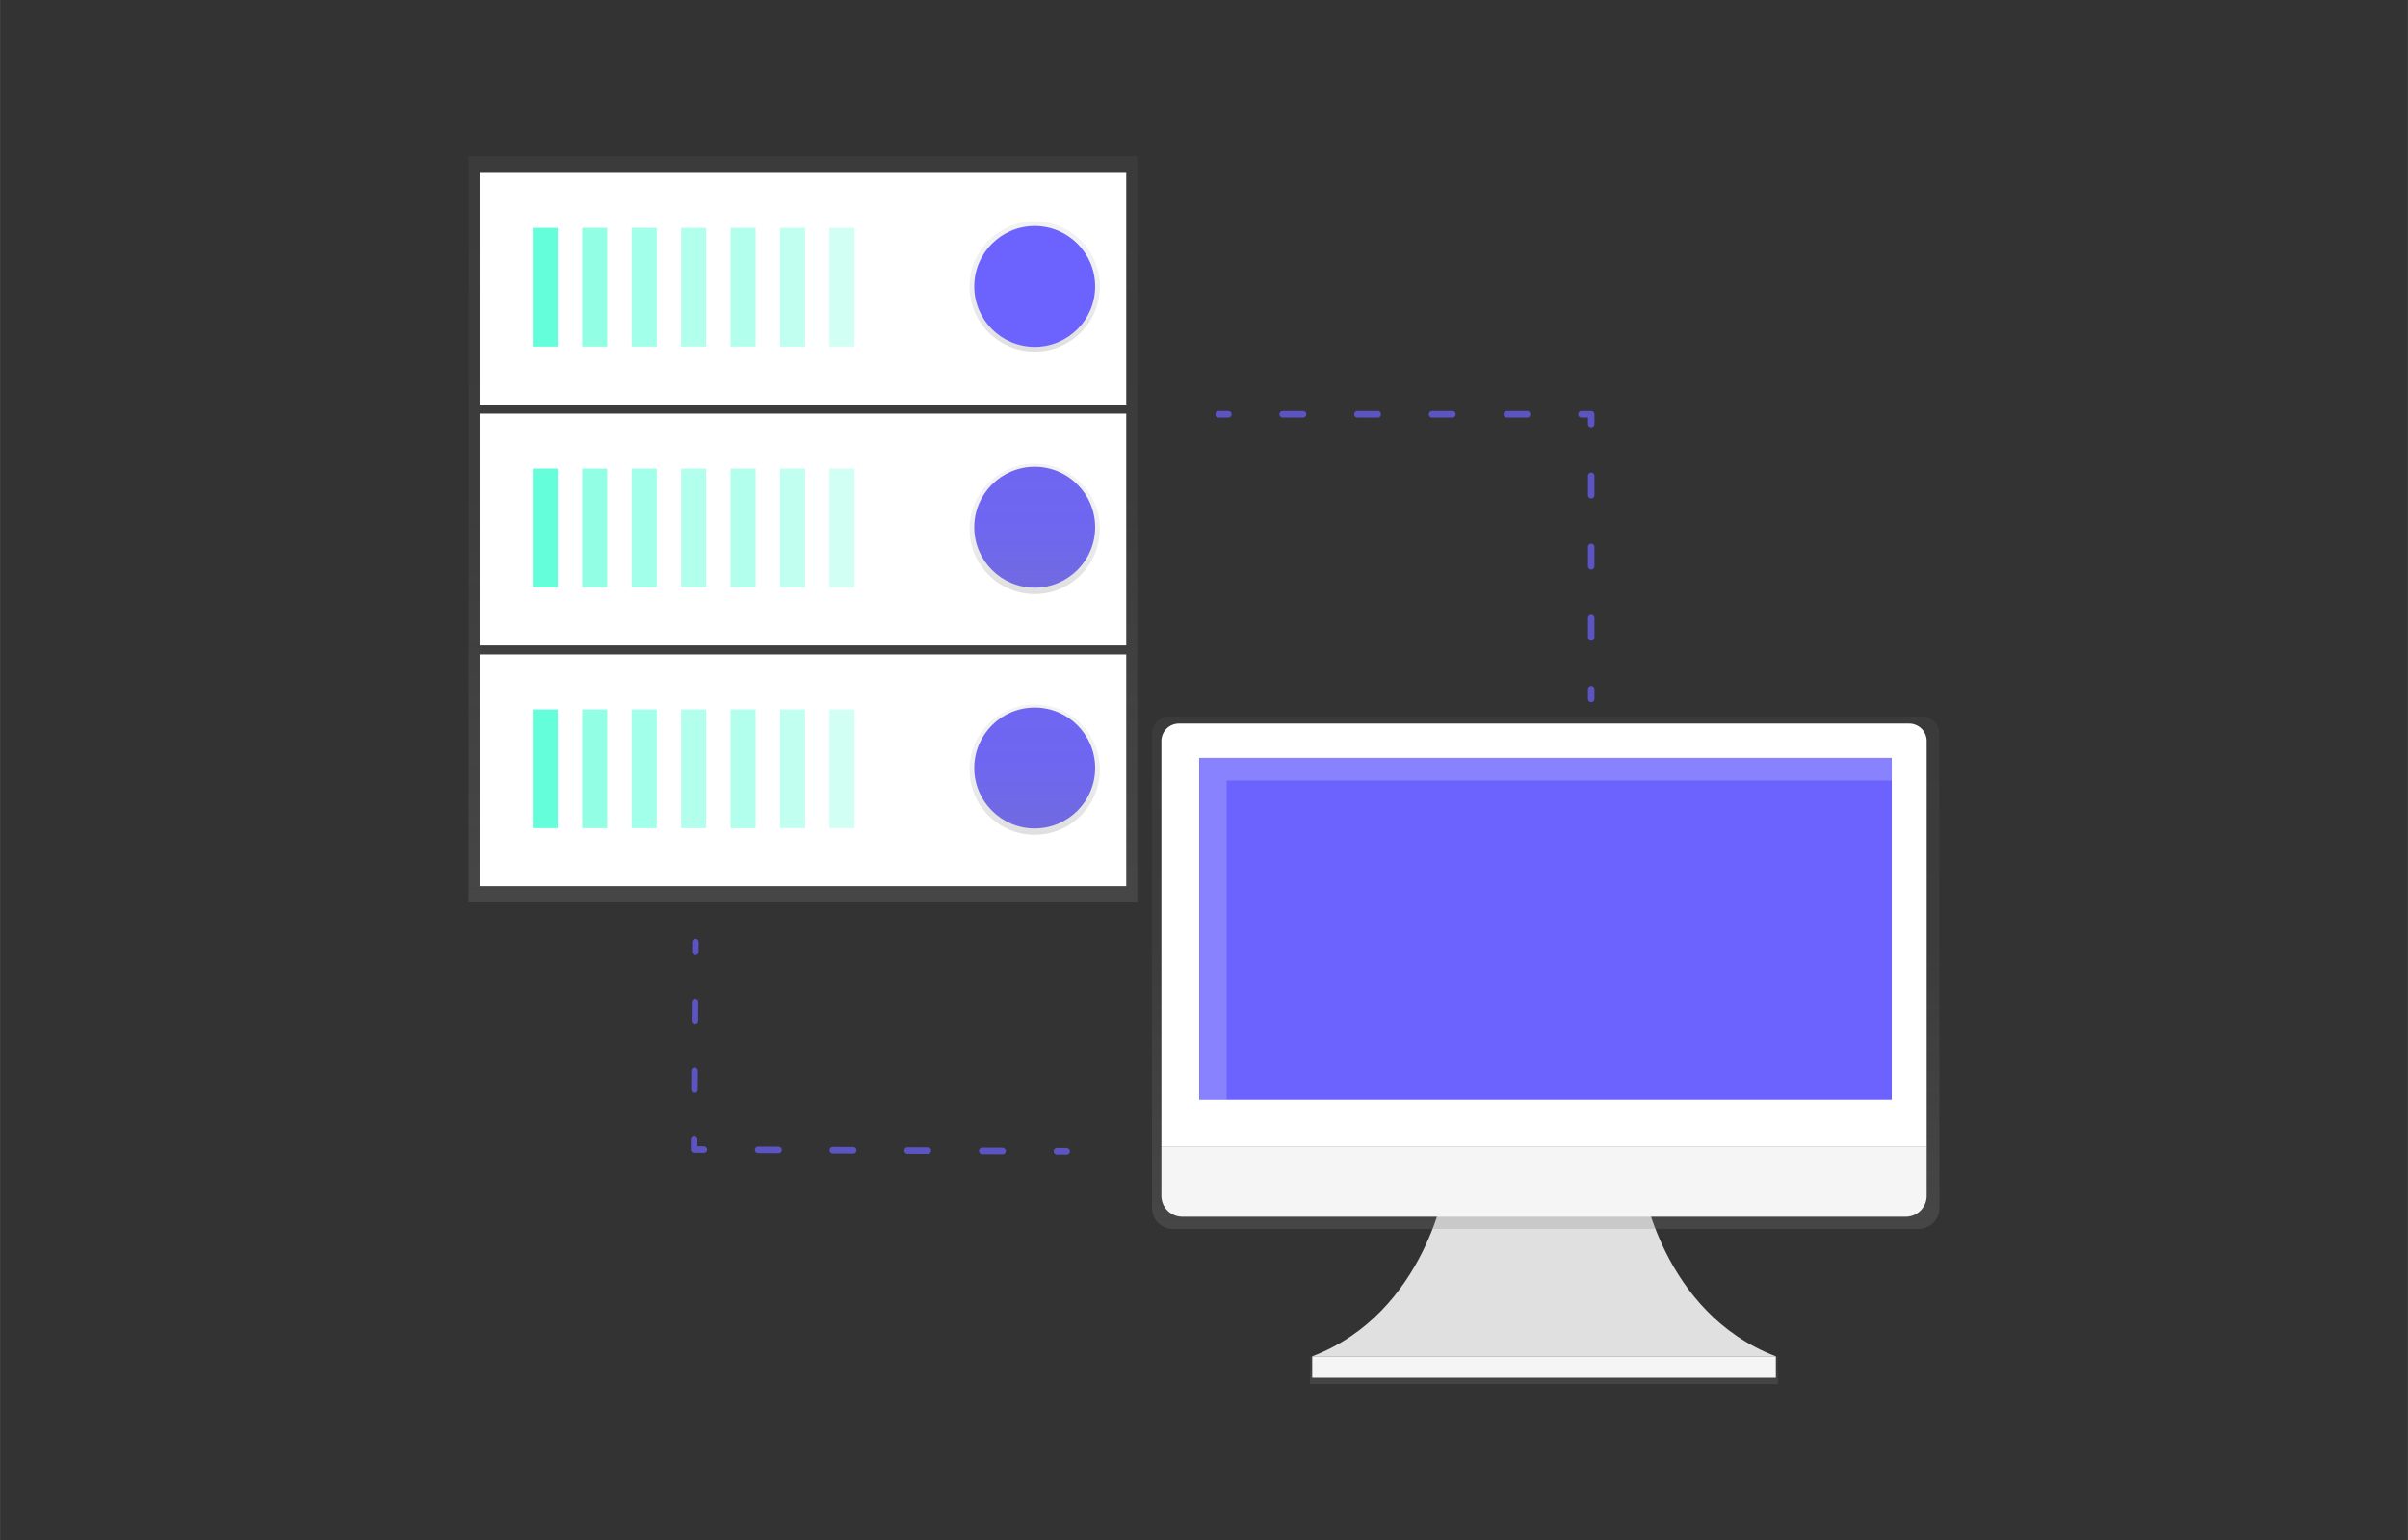 <?xml version="1.0" encoding="UTF-8" standalone="no"?>
<svg
   xmlns:dc="http://purl.org/dc/elements/1.1/"
   xmlns:cc="http://creativecommons.org/ns#"
   xmlns:rdf="http://www.w3.org/1999/02/22-rdf-syntax-ns#"
   xmlns:svg="http://www.w3.org/2000/svg"
   xmlns="http://www.w3.org/2000/svg"
   xmlns:xlink="http://www.w3.org/1999/xlink"
   xmlns:sodipodi="http://sodipodi.sourceforge.net/DTD/sodipodi-0.dtd"
   xmlns:inkscape="http://www.inkscape.org/namespaces/inkscape"
   id="d208afe9-d246-44b1-9723-4e792280c828"
   data-name="Layer 1"
   width="15.417in"
   height="9.862in"
   viewBox="0 0 1480 946.77"
   version="1.1"
   sodipodi:docname="500.svg"
   inkscape:version="0.92.5 (2060ec1f9f, 2020-04-08)">
  <rect x="0" y="0" width="1480" height="946.77" fill="#333333" stroke="none"/>
  <sodipodi:namedview
     pagecolor="#ffffff"
     bordercolor="#666666"
     borderopacity="1"
     objecttolerance="10"
     gridtolerance="10"
     guidetolerance="10"
     inkscape:pageopacity="0"
     inkscape:pageshadow="2"
     inkscape:window-width="1848"
     inkscape:window-height="1016"
     id="namedview5316"
     showgrid="false"
     units="in"
     fit-margin-left="3"
     fit-margin-right="3"
     fit-margin-top="1"
     fit-margin-bottom="1"
     inkscape:zoom="0.55513599"
     inkscape:cx="1081.9214"
     inkscape:cy="524.97345"
     inkscape:window-x="72"
     inkscape:window-y="27"
     inkscape:window-maximized="1"
     inkscape:current-layer="d208afe9-d246-44b1-9723-4e792280c828" />
  <defs
     id="defs5173">
    <linearGradient
       id="d0586609-2d1f-4894-831f-bc1bf1cfe805"
       x1="205.5"
       y1="458.72"
       x2="205.5"
       gradientUnits="userSpaceOnUse">
      <stop
         offset="0"
         stop-color="gray"
         stop-opacity="0.25"
         id="stop5161" />
      <stop
         offset="0.54"
         stop-color="gray"
         stop-opacity="0.12"
         id="stop5163" />
      <stop
         offset="1"
         stop-color="gray"
         stop-opacity="0.1"
         id="stop5165" />
    </linearGradient>
    <linearGradient
       id="dc1a1433-8955-4fce-8d84-3a5c46e8d5cb"
       x1="347.94"
       y1="120.14"
       x2="347.94"
       y2="40.02"
       xlink:href="#d0586609-2d1f-4894-831f-bc1bf1cfe805"
       gradientTransform="translate(288,96)" />
    <linearGradient
       id="6583b9bd-7f21-4a55-b428-c52c7257def0"
       x1="347.94"
       y1="269.14"
       x2="347.94"
       y2="189.02"
       xlink:href="#d0586609-2d1f-4894-831f-bc1bf1cfe805"
       gradientTransform="translate(288,96)" />
    <linearGradient
       id="d5bb9150-ad00-4040-8c31-39c92932ad3e"
       x1="347.94"
       y1="417.14"
       x2="347.94"
       y2="337.02"
       xlink:href="#d0586609-2d1f-4894-831f-bc1bf1cfe805"
       gradientTransform="translate(288,96)" />
    <linearGradient
       id="43ab44a3-beba-4304-ae82-955b08a7fed3"
       x1="660.91"
       y1="754.77"
       x2="660.91"
       y2="737.77"
       xlink:href="#d0586609-2d1f-4894-831f-bc1bf1cfe805"
       gradientTransform="translate(288,96)" />
    <linearGradient
       id="e180fe82-c096-4b7f-a7fc-e0d67eafb4b3"
       x1="810"
       y1="732"
       x2="810"
       y2="417"
       xlink:href="#d0586609-2d1f-4894-831f-bc1bf1cfe805"
       gradientTransform="translate(140,23.38)" />
    <linearGradient
       inkscape:collect="always"
       xlink:href="#d0586609-2d1f-4894-831f-bc1bf1cfe805"
       id="linearGradient5320"
       gradientUnits="userSpaceOnUse"
       x1="205.5"
       y1="458.72"
       x2="205.5"
       gradientTransform="translate(288,96)" />
  </defs>
  <title
     id="title5175">server</title>
  <rect
     width="411"
     height="458.72"
     id="rect5177"
     x="288"
     y="96"
     style="fill:url(#linearGradient5320)" />
  <rect
     x="294.79"
     y="402.27"
     width="397.41"
     height="142.46"
     id="rect5179"
     style="fill:#ffffff" />
  <rect
     x="327.41"
     y="436.06"
     width="15.4"
     height="73"
     id="rect5181"
     style="fill:#64ffda" />
  <g
     id="g5185"
     style="opacity:0.7"
     transform="translate(288,96)">
    <rect
       x="69.81"
       y="340.06"
       width="15.4"
       height="73"
       id="rect5183"
       style="fill:#64ffda" />
  </g>
  <g
     id="g5189"
     style="opacity:0.6"
     transform="translate(288,96)">
    <rect
       x="100.22"
       y="340.06"
       width="15.4"
       height="73"
       id="rect5187"
       style="fill:#64ffda" />
  </g>
  <g
     id="g5193"
     style="opacity:0.5"
     transform="translate(288,96)">
    <rect
       x="130.62"
       y="340.06"
       width="15.4"
       height="73"
       id="rect5191"
       style="fill:#64ffda" />
  </g>
  <g
     id="g5197"
     style="opacity:0.5"
     transform="translate(288,96)">
    <rect
       x="161.02"
       y="340.06"
       width="15.4"
       height="73"
       id="rect5195"
       style="fill:#64ffda" />
  </g>
  <g
     id="g5201"
     style="opacity:0.4"
     transform="translate(288,96)">
    <rect
       x="191.42"
       y="340.06"
       width="15.4"
       height="73"
       id="rect5199"
       style="fill:#64ffda" />
  </g>
  <g
     id="g5205"
     style="opacity:0.3"
     transform="translate(288,96)">
    <rect
       x="221.83"
       y="340.06"
       width="15.4"
       height="73"
       id="rect5203"
       style="fill:#64ffda" />
  </g>
  <circle
     cx="635.94"
     cy="472.09"
     r="37.16"
     id="circle5207"
     style="fill:#6c63ff" />
  <rect
     x="294.79"
     y="254.26"
     width="397.41"
     height="142.46"
     id="rect5209"
     style="fill:#ffffff" />
  <rect
     x="327.41"
     y="288.05"
     width="15.4"
     height="73"
     id="rect5211"
     style="fill:#64ffda" />
  <g
     id="g5215"
     style="opacity:0.7"
     transform="translate(288,96)">
    <rect
       x="69.81"
       y="192.05"
       width="15.4"
       height="73"
       id="rect5213"
       style="fill:#64ffda" />
  </g>
  <g
     id="g5219"
     style="opacity:0.6"
     transform="translate(288,96)">
    <rect
       x="100.22"
       y="192.05"
       width="15.4"
       height="73"
       id="rect5217"
       style="fill:#64ffda" />
  </g>
  <g
     id="g5223"
     style="opacity:0.5"
     transform="translate(288,96)">
    <rect
       x="130.62"
       y="192.05"
       width="15.4"
       height="73"
       id="rect5221"
       style="fill:#64ffda" />
  </g>
  <g
     id="g5227"
     style="opacity:0.5"
     transform="translate(288,96)">
    <rect
       x="161.02"
       y="192.05"
       width="15.4"
       height="73"
       id="rect5225"
       style="fill:#64ffda" />
  </g>
  <g
     id="g5231"
     style="opacity:0.4"
     transform="translate(288,96)">
    <rect
       x="191.42"
       y="192.05"
       width="15.4"
       height="73"
       id="rect5229"
       style="fill:#64ffda" />
  </g>
  <g
     id="g5235"
     style="opacity:0.3"
     transform="translate(288,96)">
    <rect
       x="221.83"
       y="192.05"
       width="15.4"
       height="73"
       id="rect5233"
       style="fill:#64ffda" />
  </g>
  <circle
     cx="635.94"
     cy="324.09"
     r="37.16"
     id="circle5237"
     style="fill:#6c63ff" />
  <rect
     x="294.79"
     y="106.25"
     width="397.41"
     height="142.46"
     id="rect5239"
     style="fill:#ffffff" />
  <rect
     x="327.41"
     y="140.05"
     width="15.4"
     height="73"
     id="rect5241"
     style="fill:#64ffda" />
  <g
     id="g5245"
     style="opacity:0.7"
     transform="translate(288,96)">
    <rect
       x="69.81"
       y="44.05"
       width="15.4"
       height="73"
       id="rect5243"
       style="fill:#64ffda" />
  </g>
  <g
     id="g5249"
     style="opacity:0.6"
     transform="translate(288,96)">
    <rect
       x="100.22"
       y="44.05"
       width="15.4"
       height="73"
       id="rect5247"
       style="fill:#64ffda" />
  </g>
  <g
     id="g5253"
     style="opacity:0.5"
     transform="translate(288,96)">
    <rect
       x="130.62"
       y="44.05"
       width="15.4"
       height="73"
       id="rect5251"
       style="fill:#64ffda" />
  </g>
  <g
     id="g5257"
     style="opacity:0.5"
     transform="translate(288,96)">
    <rect
       x="161.02"
       y="44.05"
       width="15.4"
       height="73"
       id="rect5255"
       style="fill:#64ffda" />
  </g>
  <g
     id="g5261"
     style="opacity:0.4"
     transform="translate(288,96)">
    <rect
       x="191.42"
       y="44.05"
       width="15.4"
       height="73"
       id="rect5259"
       style="fill:#64ffda" />
  </g>
  <g
     id="g5265"
     style="opacity:0.3"
     transform="translate(288,96)">
    <rect
       x="221.83"
       y="44.05"
       width="15.4"
       height="73"
       id="rect5263"
       style="fill:#64ffda" />
  </g>
  <circle
     cx="635.94"
     cy="176.08"
     r="40.06"
     id="circle5267"
     style="fill:url(#dc1a1433-8955-4fce-8d84-3a5c46e8d5cb)" />
  <circle
     cx="635.94"
     cy="325.08"
     r="40.06"
     id="circle5269"
     style="fill:url(#6583b9bd-7f21-4a55-b428-c52c7257def0)" />
  <circle
     cx="635.94"
     cy="473.08"
     r="40.06"
     id="circle5271"
     style="fill:url(#d5bb9150-ad00-4040-8c31-39c92932ad3e)" />
  <circle
     cx="635.94"
     cy="176.08"
     r="37.16"
     id="circle5273"
     style="fill:#6c63ff" />
  <g
     id="g5285"
     style="opacity:0.7"
     transform="translate(288,96)">
    <line
       x1="461"
       y1="158.67"
       x2="467"
       y2="158.67"
       id="line5275"
       style="fill:none;stroke:#6c63ff;stroke-width:4;stroke-linecap:round;stroke-linejoin:round" />
    <line
       x1="500.38"
       y1="158.67"
       x2="667.31"
       y2="158.67"
       id="line5277"
       style="fill:none;stroke:#6c63ff;stroke-width:4;stroke-linecap:round;stroke-linejoin:round;stroke-dasharray:12.52, 33.38" />
    <polyline
       points="684 158.67 690 158.67 690 164.67"
       id="polyline5279"
       style="fill:none;stroke:#6c63ff;stroke-width:4;stroke-linecap:round;stroke-linejoin:round" />
    <line
       x1="690"
       y1="196.48"
       x2="690"
       y2="311.77"
       id="line5281"
       style="fill:none;stroke:#6c63ff;stroke-width:4;stroke-linecap:round;stroke-linejoin:round;stroke-dasharray:11.93, 31.8" />
    <line
       x1="690"
       y1="327.67"
       x2="690"
       y2="333.67"
       id="line5283"
       style="fill:none;stroke:#6c63ff;stroke-width:4;stroke-linecap:round;stroke-linejoin:round" />
  </g>
  <g
     id="g5297"
     style="opacity:0.7"
     transform="translate(288,96)">
    <line
       x1="367.58"
       y1="611.67"
       x2="361.58"
       y2="611.64"
       id="line5287"
       style="fill:none;stroke:#6c63ff;stroke-width:4;stroke-linecap:round;stroke-linejoin:round" />
    <line
       x1="328.2"
       y1="611.48"
       x2="161.28"
       y2="610.68"
       id="line5289"
       style="fill:none;stroke:#6c63ff;stroke-width:4;stroke-linecap:round;stroke-linejoin:round;stroke-dasharray:12.52, 33.38" />
    <polyline
       points="144.58 610.61 138.58 610.58 138.62 604.58"
       id="polyline5291"
       style="fill:none;stroke:#6c63ff;stroke-width:4;stroke-linecap:round;stroke-linejoin:round" />
    <line
       x1="138.82"
       y1="573.79"
       x2="139.28"
       y2="504.52"
       id="line5293"
       style="fill:none;stroke:#6c63ff;stroke-width:4;stroke-linecap:round;stroke-linejoin:round;stroke-dasharray:11.55, 30.79" />
    <line
       x1="139.38"
       y1="489.12"
       x2="139.42"
       y2="483.12"
       id="line5295"
       style="fill:none;stroke:#6c63ff;stroke-width:4;stroke-linecap:round;stroke-linejoin:round" />
  </g>
  <path
     d="m 1009.21,726.46 c 0,0 11.92,80.48 82.27,107.31 h -285 c 70.35,-26.83 82.27,-107.31 82.27,-107.31 z"
     id="path5299"
     inkscape:connector-curvature="0"
     style="fill:#e0e0e0" />
  <rect
     x="805.09"
     y="833.77"
     width="287.65"
     height="17"
     id="rect5301"
     style="fill:url(#43ab44a3-beba-4304-ae82-955b08a7fed3)" />
  <rect
     x="806.52"
     y="833.77"
     width="284.96"
     height="13.12"
     id="rect5303"
     style="fill:#f5f5f5" />
  <path
     d="M 1181.25,440.38 H 718.75 A 10.75,10.75 0 0 0 708,451.13 v 291.39 a 12.86,12.86 0 0 0 12.86,12.86 h 458.28 A 12.86,12.86 0 0 0 1192,742.52 V 451.13 a 10.75,10.75 0 0 0 -10.75,-10.75 z"
     id="path5305"
     inkscape:connector-curvature="0"
     style="fill:url(#e180fe82-c096-4b7f-a7fc-e0d67eafb4b3)" />
  <path
     d="m 724.57,444.78 h 448.86 a 10.75,10.75 0 0 1 10.75,10.75 V 705 H 713.82 V 455.54 a 10.75,10.75 0 0 1 10.75,-10.76 z"
     id="path5307"
     inkscape:connector-curvature="0"
     style="fill:#ffffff" />
  <path
     d="M 1171.32,747.92 H 726.68 A 12.86,12.86 0 0 1 713.82,735.06 V 705 h 470.36 v 30.06 a 12.86,12.86 0 0 1 -12.86,12.86 z"
     id="path5309"
     inkscape:connector-curvature="0"
     style="fill:#f5f5f5" />
  <rect
     x="737.07"
     y="465.86"
     width="425.65"
     height="210.06"
     id="rect5311"
     style="fill:#6c63ff" />
  <polygon
     points="465.91,383.8 874.99,383.8 874.99,369.79 449.34,369.79 449.34,579.85 465.91,579.85 "
     id="polygon5313"
     style="opacity:0.2;fill:#ffffff"
     transform="translate(288,96)" />
</svg>
